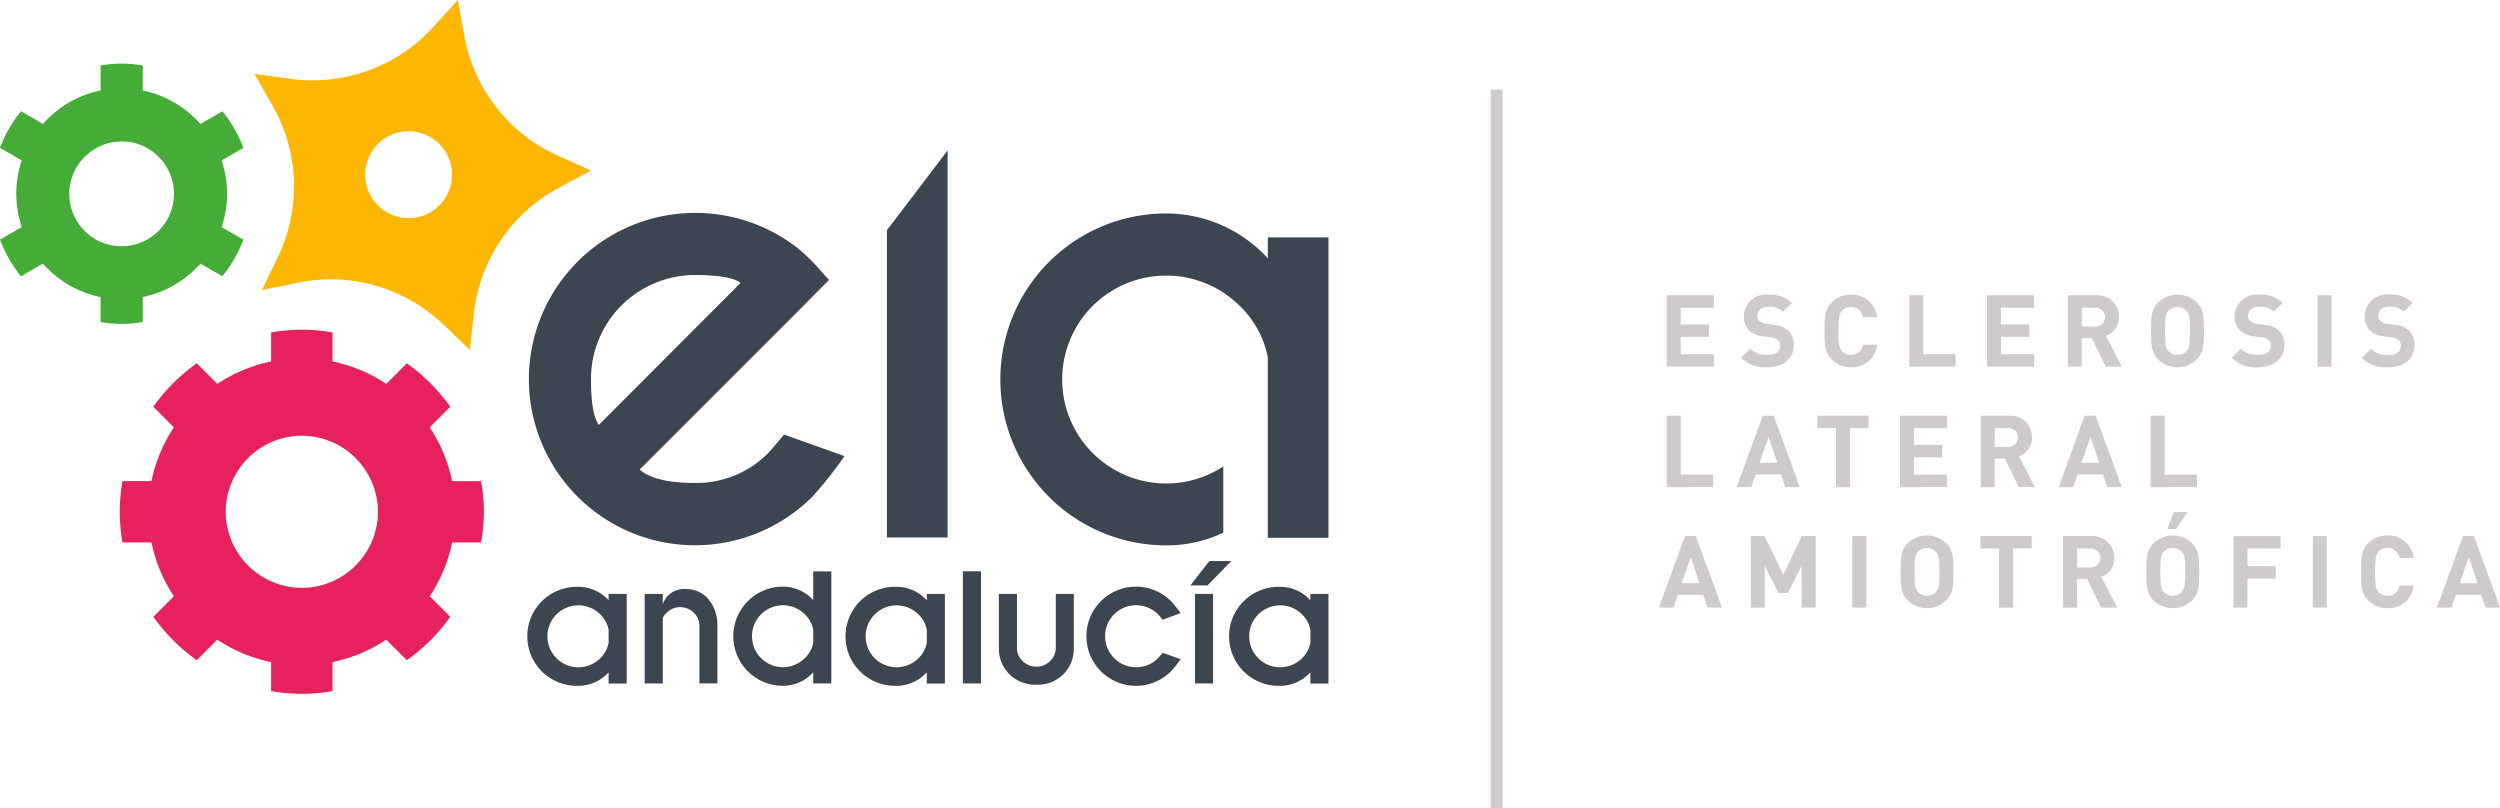 <svg xmlns="http://www.w3.org/2000/svg" xmlns:xlink="http://www.w3.org/1999/xlink" id="ela-andalucia-logo" width="267.586" height="86.498" viewBox="0 0 267.586 86.498"><defs><clipPath id="clip-path"><rect id="Rect&#xE1;ngulo_43" data-name="Rect&#xE1;ngulo 43" width="267.586" height="86.498" fill="none"></rect></clipPath></defs><g id="Grupo_5" data-name="Grupo 5" clip-path="url(#clip-path)"><path id="Trazado_2" data-name="Trazado 2" d="M111.979,67.772q1.623,1.435,5.9,1.435a10.816,10.816,0,0,0,7.9-3.246q.406-.436,1.654-1.936l6.463,2.311a41.882,41.882,0,0,1-3.434,4.339,17.778,17.778,0,0,1-30.343-12.581,17.808,17.808,0,0,1,28.813-13.986q.78.656,1.529,1.405.312.313,1.779,1.966l-3.246,3.279Zm10.8-19.979q-1.093-.843-4.9-.843a11.138,11.138,0,0,0-11.113,11.144q0,3.778.842,4.9Z" transform="translate(-43.51 -17.514)" fill="#3b4650"></path><path id="Trazado_3" data-name="Trazado 3" d="M174.4,28.473V69.9H167.9V37.018Z" transform="translate(-72.971 -12.374)" fill="#3b4650"></path><path id="Trazado_4" data-name="Trazado 4" d="M108.653,112.523v-.67h1.937v9.588h-1.937v-1.2a4.38,4.38,0,0,1-3.24,1.443,5.3,5.3,0,1,1,0-10.595,4.392,4.392,0,0,1,3.24,1.434m0,4.57v-1.415a3.123,3.123,0,0,0-.894-1.638,3.314,3.314,0,1,0,0,4.692,3.12,3.12,0,0,0,.894-1.639" transform="translate(-43.511 -48.279)" fill="#3b4650"></path><path id="Trazado_5" data-name="Trazado 5" d="M123.981,114.608v7.01h-1.936v-9.579h1.936v1.117a2.359,2.359,0,0,1,2.43-1.638,3.046,3.046,0,0,1,2.471,1.1,4.308,4.308,0,0,1,.945,2.769v6.228H127.9v-6.154a1.913,1.913,0,0,0-.606-1.419,2.063,2.063,0,0,0-2.877-.014,2.172,2.172,0,0,0-.437.576" transform="translate(-53.04 -48.465)" fill="#3b4650"></path><path id="Trazado_6" data-name="Trazado 6" d="M147.381,111.243v-3.076h1.936v11.994h-1.936V118.97a4.389,4.389,0,0,1-3.249,1.443,5.307,5.307,0,0,1,0-10.614,4.389,4.389,0,0,1,3.249,1.443m0,4.58V114.4a3.1,3.1,0,0,0-.9-1.639,3.314,3.314,0,1,0,0,4.693,3.1,3.1,0,0,0,.9-1.63" transform="translate(-60.337 -47.009)" fill="#3b4650"></path><path id="Trazado_7" data-name="Trazado 7" d="M168.887,112.523v-.67h1.936v9.588h-1.936v-1.2a4.378,4.378,0,0,1-3.24,1.443,5.3,5.3,0,1,1,0-10.595,4.391,4.391,0,0,1,3.24,1.434m0,4.57v-1.415a3.126,3.126,0,0,0-.893-1.638,3.314,3.314,0,1,0,0,4.692,3.123,3.123,0,0,0,.893-1.639" transform="translate(-69.688 -48.279)" fill="#3b4650"></path><rect id="Rect&#xE1;ngulo_38" data-name="Rect&#xE1;ngulo 38" width="1.937" height="12.004" transform="translate(103.061 61.149)" fill="#3b4650"></rect><path id="Trazado_8" data-name="Trazado 8" d="M193.151,122.15a3.953,3.953,0,0,1-2.923-1.108,3.861,3.861,0,0,1-1.136-2.774V112.44h1.937v5.752a1.926,1.926,0,0,0,.6,1.424,2.062,2.062,0,0,0,1.508.6,2,2,0,0,0,1.439-.591,1.919,1.919,0,0,0,.609-1.43V112.44h1.927v5.827a3.82,3.82,0,0,1-3.966,3.883" transform="translate(-82.179 -48.866)" fill="#3b4650"></path><path id="Trazado_9" data-name="Trazado 9" d="M213.831,118.131l1.927.689a12.611,12.611,0,0,1-1.024,1.294,5.307,5.307,0,1,1,0-7.5,13.1,13.1,0,0,1,1.024,1.276l-1.927.707q-.373-.455-.5-.587a3.318,3.318,0,1,0-2.346,5.67,3.228,3.228,0,0,0,2.355-.969c.081-.088.245-.279.494-.577" transform="translate(-89.39 -48.265)" fill="#3b4650"></path><path id="Trazado_10" data-name="Trazado 10" d="M227.378,106.216h2.345l-2.532,2.6h-1.834Zm.4,13.1h-1.927v-9.589h1.927Z" transform="translate(-97.94 -46.161)" fill="#3b4650"></path><path id="Trazado_11" data-name="Trazado 11" d="M241.5,112.523v-.67h1.936v9.588H241.5v-1.2a4.378,4.378,0,0,1-3.24,1.443,5.3,5.3,0,1,1,0-10.595,4.391,4.391,0,0,1,3.24,1.434m0,4.57v-1.415a3.126,3.126,0,0,0-.893-1.638,3.314,3.314,0,1,0,0,4.692,3.123,3.123,0,0,0,.893-1.639" transform="translate(-101.244 -48.279)" fill="#3b4650"></path><path id="Trazado_12" data-name="Trazado 12" d="M58.253,85.2h3.1a19.536,19.536,0,0,0,.3-3.29h0a19.534,19.534,0,0,0-.3-3.28h-3.1a16.339,16.339,0,0,0-2.4-5.758l2.2-2.2a19.588,19.588,0,0,0-4.645-4.648l-2.2,2.2a16.324,16.324,0,0,0-5.757-2.4v-3.1a18.28,18.28,0,0,0-6.571,0v3.1a16.328,16.328,0,0,0-5.758,2.4l-2.2-2.2a19.555,19.555,0,0,0-4.647,4.645l2.2,2.2a16.32,16.32,0,0,0-2.4,5.756h-3.1a19.537,19.537,0,0,0-.3,3.29h0a19.553,19.553,0,0,0,.3,3.281h3.1a16.315,16.315,0,0,0,2.4,5.757l-2.2,2.2A19.575,19.575,0,0,0,30.921,97.8l2.2-2.2A16.324,16.324,0,0,0,38.879,98v3.1a18.264,18.264,0,0,0,6.571,0V98a16.318,16.318,0,0,0,5.758-2.4l2.2,2.2a19.567,19.567,0,0,0,4.648-4.645l-2.2-2.2a16.311,16.311,0,0,0,2.4-5.757m-8.5-.347c-.045.116-.09.232-.14.345a8.187,8.187,0,0,1-4.162,4.16c-.113.05-.229.1-.345.141a8.031,8.031,0,0,1-5.881,0c-.116-.045-.231-.09-.345-.14A8.191,8.191,0,0,1,34.72,85.2c-.05-.113-.095-.229-.14-.345a8.027,8.027,0,0,1,0-5.881c.045-.115.089-.231.14-.344a8.184,8.184,0,0,1,4.162-4.161c.113-.05.229-.094.344-.14a8.032,8.032,0,0,1,5.882,0c.116.045.231.09.345.14a8.184,8.184,0,0,1,4.16,4.162c.05.114.095.229.141.345a8.031,8.031,0,0,1,0,5.881" transform="translate(-9.86 -27.135)" fill="#e6215d"></path><path id="Trazado_13" data-name="Trazado 13" d="M23.719,29.54a11.127,11.127,0,0,0,0-7.135l2.328-1.344A13.916,13.916,0,0,0,23.8,17.145L21.455,18.5a11.276,11.276,0,0,0-6.17-3.583V12.239a14,14,0,0,0-2.262-.2,13.977,13.977,0,0,0-2.254.2v2.677A11.273,11.273,0,0,0,4.6,18.494L2.251,17.139A13.91,13.91,0,0,0,0,21.055L2.33,22.4a11.127,11.127,0,0,0,0,7.135L0,30.878A13.9,13.9,0,0,0,2.247,34.8l2.345-1.354a11.272,11.272,0,0,0,6.171,3.583V39.7a13.991,13.991,0,0,0,2.261.2,13.977,13.977,0,0,0,2.255-.2V37.026a11.275,11.275,0,0,0,6.173-3.58L23.8,34.8a13.908,13.908,0,0,0,2.249-3.916Zm-5.132-2.964a5.6,5.6,0,1,1-8.862-5.119,5.666,5.666,0,0,1,1.041-.606,5.59,5.59,0,0,1,7.82,5.725" transform="translate(0 -5.232)" fill="#44ac37"></path><path id="Trazado_14" data-name="Trazado 14" d="M80.621,16.645A17.436,17.436,0,0,1,70.637,3.854L69.942,0,67.306,2.9A17.435,17.435,0,0,1,52.056,8.439l-3.88-.529,1.94,3.4a17.437,17.437,0,0,1,.557,16.217l-1.7,3.526,3.835-.794A17.436,17.436,0,0,1,68.4,34.74l2.828,2.709.43-3.892a17.435,17.435,0,0,1,9.08-13.448l3.45-1.852ZM65.337,23.3a4.648,4.648,0,1,1,3.937-5.263A4.647,4.647,0,0,1,65.337,23.3" transform="translate(-20.937)" fill="#ffb600"></path><path id="Trazado_15" data-name="Trazado 15" d="M218,42.97v2.247a14.726,14.726,0,0,0-10.864-4.806,17.746,17.746,0,0,0-17.763,17.763,17.746,17.746,0,0,0,17.763,17.762,14.071,14.071,0,0,0,6.1-1.361V67.486a11.134,11.134,0,0,1-13.985-17.179,11.173,11.173,0,0,1,15.749,0,10.464,10.464,0,0,1,3,5.494V75.123h6.493V42.97Z" transform="translate(-82.3 -17.563)" fill="#3b4650"></path><path id="Trazado_16" data-name="Trazado 16" d="M315.53,63.535V55.886h5.039v1.332h-3.546v1.795h3.019v1.332h-3.019V62.2h3.546v1.332Z" transform="translate(-137.129 -24.288)" fill="#d0cbcb"></path><path id="Trazado_17" data-name="Trazado 17" d="M332.4,63.55a3.591,3.591,0,0,1-2.793-1.01l.967-.967a2.5,2.5,0,0,0,1.848.646c.882,0,1.354-.334,1.354-.946a.853.853,0,0,0-.236-.645,1.146,1.146,0,0,0-.677-.269l-.924-.129a2.591,2.591,0,0,1-1.483-.634,2.022,2.022,0,0,1-.547-1.5,2.356,2.356,0,0,1,2.664-2.322,3.28,3.28,0,0,1,2.471.892l-.945.934a2.131,2.131,0,0,0-1.569-.526c-.795,0-1.181.44-1.181.967a.74.74,0,0,0,.224.548,1.326,1.326,0,0,0,.709.3l.9.129a2.538,2.538,0,0,1,1.462.591,2.146,2.146,0,0,1,.591,1.622c0,1.483-1.235,2.321-2.837,2.321" transform="translate(-143.247 -24.238)" fill="#d0cbcb"></path><path id="Trazado_18" data-name="Trazado 18" d="M348.212,63.55a2.815,2.815,0,0,1-2.063-.838c-.773-.773-.752-1.73-.752-3.051s-.022-2.277.752-3.051a2.818,2.818,0,0,1,2.063-.838,2.7,2.7,0,0,1,2.815,2.417h-1.515a1.265,1.265,0,0,0-1.289-1.084,1.236,1.236,0,0,0-.957.4c-.29.323-.376.688-.376,2.16s.086,1.838.376,2.159a1.237,1.237,0,0,0,.957.4,1.265,1.265,0,0,0,1.289-1.086h1.515a2.7,2.7,0,0,1-2.815,2.418" transform="translate(-150.109 -24.238)" fill="#d0cbcb"></path><path id="Trazado_19" data-name="Trazado 19" d="M361.433,63.535V55.886h1.493V62.2h3.47v1.332Z" transform="translate(-157.078 -24.288)" fill="#d0cbcb"></path><path id="Trazado_20" data-name="Trazado 20" d="M376.158,63.535V55.886H381.2v1.332h-3.546v1.795h3.019v1.332h-3.019V62.2H381.2v1.332Z" transform="translate(-163.477 -24.288)" fill="#d0cbcb"></path><path id="Trazado_21" data-name="Trazado 21" d="M395.513,63.535l-1.493-3.051h-1.075v3.051h-1.493V55.886h3a2.312,2.312,0,0,1,2.482,2.342,2.062,2.062,0,0,1-1.4,2.009l1.707,3.3Zm-1.16-6.317h-1.407v2.021h1.407a1.013,1.013,0,1,0,0-2.021" transform="translate(-170.124 -24.288)" fill="#d0cbcb"></path><path id="Trazado_22" data-name="Trazado 22" d="M412.11,62.712a2.971,2.971,0,0,1-4.137,0c-.773-.773-.752-1.73-.752-3.051s-.021-2.277.752-3.051a2.971,2.971,0,0,1,4.137,0c.773.773.763,1.73.763,3.051s.011,2.279-.763,3.051M411,57.512a1.241,1.241,0,0,0-.956-.408,1.267,1.267,0,0,0-.967.408c-.29.323-.365.676-.365,2.149s.075,1.827.365,2.149a1.268,1.268,0,0,0,.967.409A1.242,1.242,0,0,0,411,61.81c.291-.322.376-.677.376-2.149s-.085-1.826-.376-2.149" transform="translate(-176.977 -24.238)" fill="#d0cbcb"></path><path id="Trazado_23" data-name="Trazado 23" d="M425.29,63.55a3.59,3.59,0,0,1-2.793-1.01l.967-.967a2.5,2.5,0,0,0,1.848.646c.881,0,1.354-.334,1.354-.946a.853.853,0,0,0-.236-.645,1.143,1.143,0,0,0-.676-.269l-.924-.129a2.59,2.59,0,0,1-1.483-.634,2.02,2.02,0,0,1-.548-1.5,2.357,2.357,0,0,1,2.664-2.322,3.279,3.279,0,0,1,2.471.892l-.945.934a2.131,2.131,0,0,0-1.569-.526c-.795,0-1.181.44-1.181.967a.739.739,0,0,0,.225.548,1.328,1.328,0,0,0,.709.3l.9.129a2.537,2.537,0,0,1,1.461.591,2.144,2.144,0,0,1,.591,1.622c0,1.483-1.235,2.321-2.837,2.321" transform="translate(-183.616 -24.238)" fill="#d0cbcb"></path><rect id="Rect&#xE1;ngulo_39" data-name="Rect&#xE1;ngulo 39" width="1.493" height="7.649" transform="translate(248.066 31.598)" fill="#d0cbcb"></rect><path id="Trazado_24" data-name="Trazado 24" d="M449.914,63.55a3.59,3.59,0,0,1-2.793-1.01l.967-.967a2.5,2.5,0,0,0,1.848.646c.881,0,1.354-.334,1.354-.946a.853.853,0,0,0-.236-.645,1.143,1.143,0,0,0-.676-.269l-.924-.129a2.591,2.591,0,0,1-1.482-.634,2.02,2.02,0,0,1-.548-1.5,2.357,2.357,0,0,1,2.664-2.322,3.279,3.279,0,0,1,2.471.892l-.945.934a2.131,2.131,0,0,0-1.569-.526c-.795,0-1.181.44-1.181.967a.739.739,0,0,0,.225.548,1.326,1.326,0,0,0,.709.3l.9.129a2.54,2.54,0,0,1,1.462.591,2.145,2.145,0,0,1,.591,1.622c0,1.483-1.235,2.321-2.837,2.321" transform="translate(-194.318 -24.238)" fill="#d0cbcb"></path><path id="Trazado_25" data-name="Trazado 25" d="M315.53,86.335V78.687h1.493V85h3.47v1.332Z" transform="translate(-137.129 -34.197)" fill="#d0cbcb"></path><path id="Trazado_26" data-name="Trazado 26" d="M333.962,86.335l-.452-1.354h-2.718l-.461,1.354h-1.558l2.783-7.649h1.171l2.793,7.649Zm-1.783-5.393-.967,2.782h1.9Z" transform="translate(-142.884 -34.197)" fill="#d0cbcb"></path><path id="Trazado_27" data-name="Trazado 27" d="M347.521,80.018v6.317h-1.494V80.018h-2V78.687h5.49v1.332Z" transform="translate(-149.514 -34.197)" fill="#d0cbcb"></path><path id="Trazado_28" data-name="Trazado 28" d="M359.685,86.335V78.687h5.038v1.332h-3.545v1.795H364.2v1.332h-3.019V85h3.545v1.332Z" transform="translate(-156.318 -34.197)" fill="#d0cbcb"></path><path id="Trazado_29" data-name="Trazado 29" d="M379.04,86.336l-1.493-3.051h-1.075v3.051h-1.493V78.687h3a2.312,2.312,0,0,1,2.482,2.342,2.062,2.062,0,0,1-1.4,2.009l1.708,3.3Zm-1.16-6.317h-1.407v2.019h1.407a1.012,1.012,0,1,0,0-2.019" transform="translate(-162.965 -34.197)" fill="#d0cbcb"></path><path id="Trazado_30" data-name="Trazado 30" d="M394.913,86.335l-.452-1.354h-2.718l-.461,1.354h-1.558l2.782-7.649h1.171l2.793,7.649Zm-1.783-5.393-.967,2.782h1.9Z" transform="translate(-169.373 -34.197)" fill="#d0cbcb"></path><path id="Trazado_31" data-name="Trazado 31" d="M407.128,86.335V78.687h1.493V85h3.47v1.332Z" transform="translate(-176.936 -34.197)" fill="#d0cbcb"></path><path id="Trazado_32" data-name="Trazado 32" d="M319.238,109.133l-.452-1.354h-2.718l-.461,1.354h-1.558l2.782-7.649H318l2.793,7.649Zm-1.783-5.393-.967,2.782h1.9Z" transform="translate(-136.485 -44.105)" fill="#d0cbcb"></path><path id="Trazado_33" data-name="Trazado 33" d="M336.888,109.133v-4.458l-1.461,2.9h-1.01l-1.472-2.9v4.458h-1.493v-7.649h1.472l2,4.135,1.987-4.135h1.472v7.649Z" transform="translate(-144.048 -44.105)" fill="#d0cbcb"></path><rect id="Rect&#xE1;ngulo_40" data-name="Rect&#xE1;ngulo 40" width="1.493" height="7.649" transform="translate(198.264 57.379)" fill="#d0cbcb"></rect><path id="Trazado_34" data-name="Trazado 34" d="M364.687,108.311a2.971,2.971,0,0,1-4.137,0c-.773-.774-.752-1.73-.752-3.051s-.022-2.277.752-3.051a2.973,2.973,0,0,1,4.137,0c.773.773.763,1.73.763,3.051s.011,2.277-.763,3.051m-1.107-5.2a1.24,1.24,0,0,0-.956-.408,1.265,1.265,0,0,0-.967.408c-.291.323-.366.676-.366,2.149s.075,1.827.366,2.15a1.267,1.267,0,0,0,.967.408,1.242,1.242,0,0,0,.956-.408c.291-.323.376-.678.376-2.15s-.085-1.826-.376-2.149" transform="translate(-156.368 -44.056)" fill="#d0cbcb"></path><path id="Trazado_35" data-name="Trazado 35" d="M378.4,102.816v6.317H376.9v-6.317h-2v-1.332h5.49v1.332Z" transform="translate(-162.932 -44.105)" fill="#d0cbcb"></path><path id="Trazado_36" data-name="Trazado 36" d="M394.621,109.134l-1.493-3.051h-1.075v3.051H390.56v-7.649h3a2.312,2.312,0,0,1,2.482,2.342,2.062,2.062,0,0,1-1.4,2.009l1.708,3.3Zm-1.16-6.317h-1.407v2.019h1.407a1.012,1.012,0,1,0,0-2.019" transform="translate(-169.736 -44.105)" fill="#d0cbcb"></path><path id="Trazado_37" data-name="Trazado 37" d="M411.217,106.386a2.971,2.971,0,0,1-4.137,0c-.773-.774-.752-1.73-.752-3.051s-.022-2.277.752-3.051a2.973,2.973,0,0,1,4.137,0c.773.773.763,1.73.763,3.051s.011,2.277-.763,3.051m-1.107-5.2a1.241,1.241,0,0,0-.956-.408,1.268,1.268,0,0,0-.967.408c-.29.323-.365.676-.365,2.149s.075,1.827.365,2.15a1.27,1.27,0,0,0,.967.408,1.243,1.243,0,0,0,.956-.408c.291-.323.376-.678.376-2.15s-.085-1.826-.376-2.149m-.612-2.418h-.935l.688-1.826h1.472Z" transform="translate(-176.589 -42.131)" fill="#d0cbcb"></path><path id="Trazado_38" data-name="Trazado 38" d="M424.314,102.816V104.7h3.019v1.332h-3.019v3.105h-1.493v-7.649h5.039v1.332Z" transform="translate(-183.757 -44.105)" fill="#d0cbcb"></path><rect id="Rect&#xE1;ngulo_41" data-name="Rect&#xE1;ngulo 41" width="1.493" height="7.649" transform="translate(247.551 57.379)" fill="#d0cbcb"></rect><path id="Trazado_39" data-name="Trazado 39" d="M449.784,109.148a2.815,2.815,0,0,1-2.063-.838c-.773-.774-.752-1.73-.752-3.051s-.022-2.277.752-3.051a2.818,2.818,0,0,1,2.063-.838,2.7,2.7,0,0,1,2.815,2.417h-1.515A1.265,1.265,0,0,0,449.8,102.7a1.236,1.236,0,0,0-.957.4c-.29.323-.376.688-.376,2.16s.086,1.838.376,2.159a1.237,1.237,0,0,0,.957.4,1.265,1.265,0,0,0,1.289-1.086H452.6a2.7,2.7,0,0,1-2.815,2.418" transform="translate(-194.252 -44.055)" fill="#d0cbcb"></path><path id="Trazado_40" data-name="Trazado 40" d="M466.523,109.133l-.452-1.354h-2.718l-.461,1.354h-1.558l2.782-7.649h1.171l2.793,7.649Zm-1.783-5.393-.967,2.782h1.9Z" transform="translate(-200.494 -44.105)" fill="#d0cbcb"></path><rect id="Rect&#xE1;ngulo_42" data-name="Rect&#xE1;ngulo 42" width="1.271" height="76.921" transform="translate(159.563 9.577)" fill="#d0cbcb"></rect></g></svg>